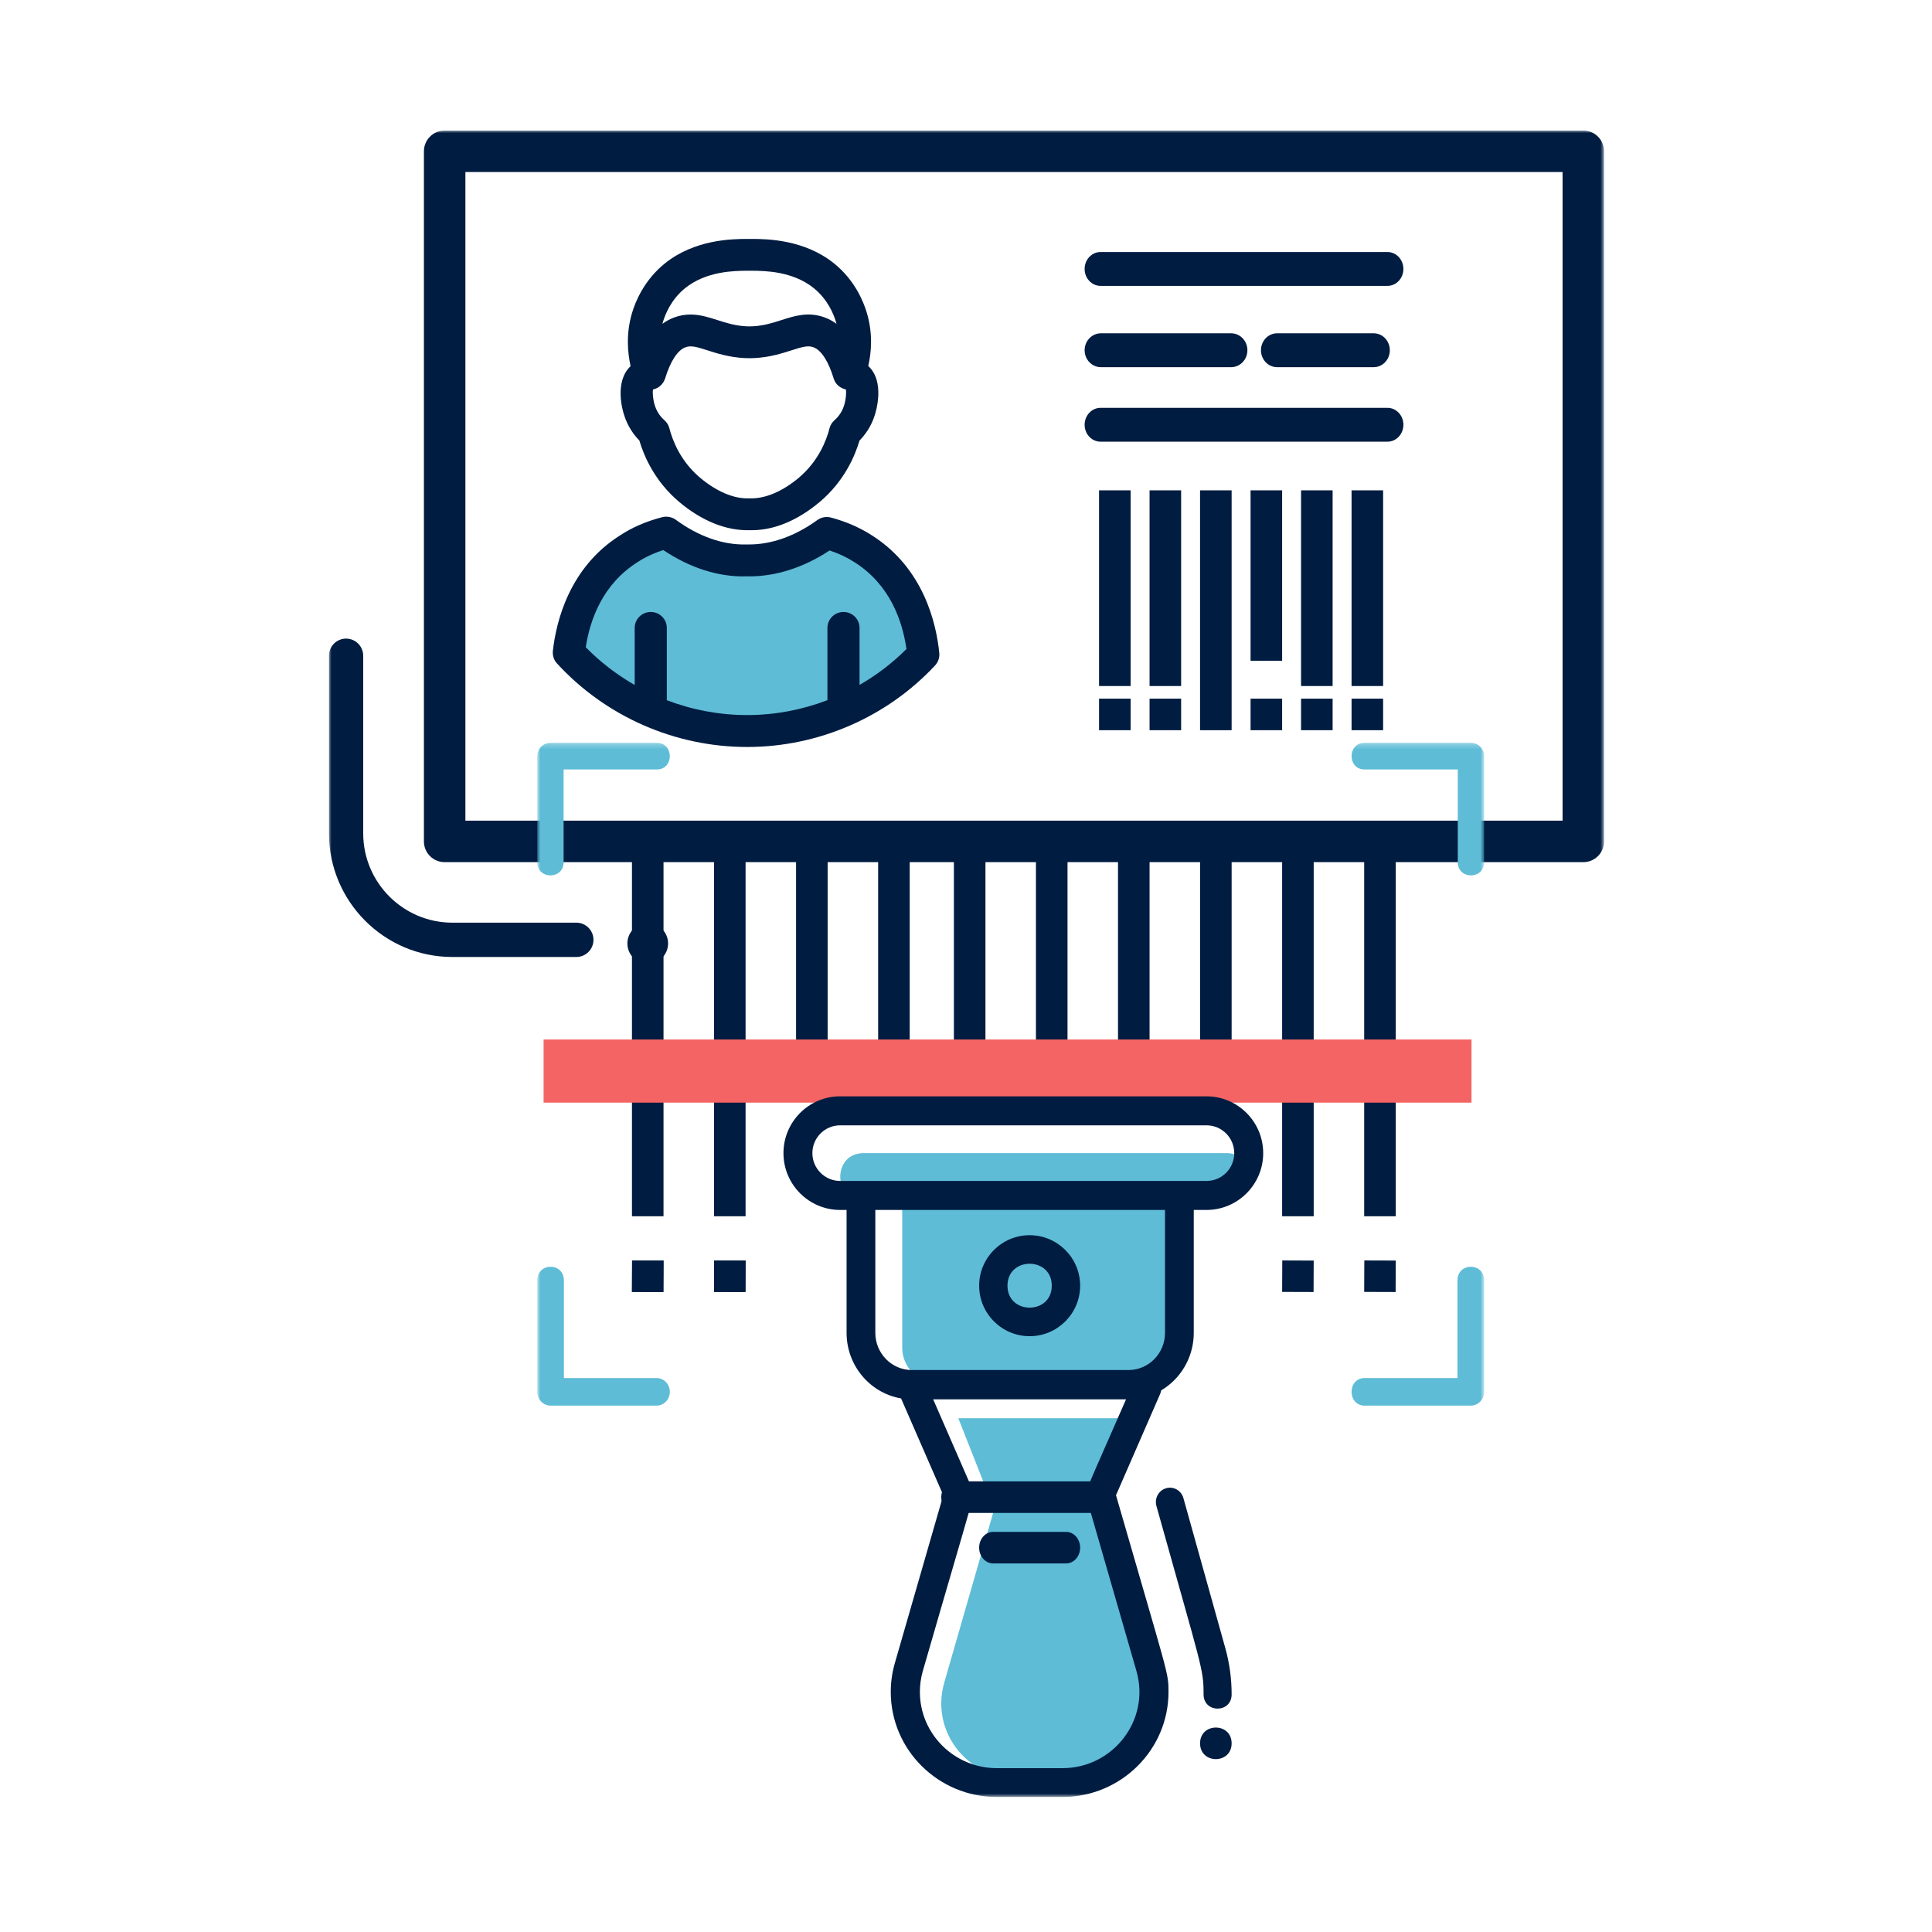 <svg width="370" height="370" viewBox="0 0 370 370" fill="none" xmlns="http://www.w3.org/2000/svg">
<path fill-rule="evenodd" clip-rule="evenodd" d="M110.408 125.528V125.559C110.408 125.551 110.412 125.539 110.412 125.531C110.408 125.531 110.412 125.528 110.408 125.528Z" fill="#5EBCD6"/>
<path fill-rule="evenodd" clip-rule="evenodd" d="M165.887 105.926C163.532 104.412 161.082 103.474 158.91 102.899C154.164 106.32 149.087 108.105 144.126 108.105H143.576C138.528 108.227 133.264 106.442 128.334 102.84H128.307C126.103 103.415 123.592 104.322 121.146 105.926C112.558 111.337 110.347 120.394 109.761 125.577C109.777 125.581 109.761 125.6 109.761 125.6C118.177 134.744 130.295 140.462 143.732 140.462C156.981 140.462 168.948 134.894 177.304 125.963C176.782 120.82 174.67 111.495 165.887 105.926Z" fill="#5EBCD6"/>
<path fill-rule="evenodd" clip-rule="evenodd" d="M164.613 131.169V120.256C164.613 118.569 163.236 117.2 161.537 117.2C159.839 117.2 158.462 118.569 158.462 120.256V134.091C153.595 135.949 148.385 136.944 143.082 136.944C137.779 136.944 132.569 135.953 127.703 134.099V120.256C127.703 118.569 126.325 117.2 124.627 117.2C122.928 117.2 121.551 118.569 121.551 120.256V131.181C118.134 129.223 114.97 126.807 112.179 123.954C113.008 118.597 115.439 111.875 122.075 107.672C123.545 106.705 125.179 105.941 127.038 105.348C132.144 108.774 137.587 110.514 142.926 110.382H143.483C148.661 110.382 153.956 108.671 158.878 105.419C160.62 105.992 162.23 106.753 163.692 107.696C170.413 111.978 172.816 118.836 173.597 124.292C170.909 126.99 167.882 129.291 164.613 131.169ZM167.025 102.558C164.694 101.053 162.066 99.903 159.219 99.139C158.943 99.055 158.646 99.011 158.338 99.011H158.334H158.33H158.326H158.322C157.649 99.011 157.024 99.234 156.515 99.604C152.302 102.657 147.792 104.269 143.483 104.269H142.85C138.477 104.38 133.787 102.745 129.437 99.549C129.009 99.23 128.484 99.035 127.947 98.972C127.831 98.956 127.711 98.948 127.591 98.948H127.587H127.583H127.575H127.567C127.278 98.952 127.002 98.992 126.738 99.063C123.682 99.871 121.046 101.017 118.727 102.546C109.043 108.679 106.524 118.975 105.887 124.602C105.871 124.718 105.863 124.833 105.863 124.948C105.863 125 105.863 125.056 105.863 125.108C105.867 125.108 105.867 125.112 105.867 125.112C105.879 125.442 105.943 125.756 106.051 126.051C106.18 126.393 106.368 126.716 106.624 127.002V127.006C106.64 127.022 106.652 127.038 106.664 127.05C115.988 137.223 129.261 143.057 143.082 143.057C156.716 143.057 169.836 137.362 179.08 127.436C179.681 126.791 179.973 125.928 179.885 125.056C179.312 119.349 176.877 108.834 167.025 102.558Z" fill="#001C41"/>
<path fill-rule="evenodd" clip-rule="evenodd" d="M126.966 61.64C127.408 60.156 128.545 57.344 131.205 55.186C135.251 51.91 140.67 51.87 143 51.85H143.209H143.575H143.848H144.077C146.391 51.87 151.811 51.91 155.853 55.186C158.516 57.344 159.653 60.156 160.095 61.64C160.131 61.767 160.168 61.889 160.2 62.017C159.497 61.501 158.749 61.092 157.95 60.799C154.824 59.644 152.201 60.485 149.662 61.298C148.014 61.826 146.307 62.373 144.198 62.489C143.752 62.512 143.314 62.512 142.864 62.489C140.751 62.373 139.047 61.826 137.4 61.298C135.753 60.771 134.073 60.236 132.241 60.236C131.249 60.236 130.209 60.394 129.112 60.799C128.312 61.092 127.565 61.497 126.862 62.013C126.894 61.889 126.93 61.767 126.966 61.64ZM161.643 77.677C161.201 79.113 160.309 80.049 159.815 80.477C159.345 80.886 159.011 81.425 158.863 82.024C158.32 84.158 156.842 88.224 153.017 91.465C149.875 94.106 146.629 95.479 143.773 95.443C143.716 95.443 143.363 95.443 143.307 95.443C140.442 95.507 137.184 94.106 134.034 91.457C130.213 88.22 128.739 84.158 128.196 82.024C128.044 81.425 127.714 80.886 127.244 80.477C126.75 80.049 125.858 79.117 125.396 77.613C125.071 76.618 124.926 75.194 125.067 74.587C125.107 74.579 125.143 74.559 125.183 74.551C125.336 74.511 125.485 74.472 125.629 74.408C125.822 74.329 125.999 74.23 126.168 74.115C126.276 74.043 126.368 73.96 126.465 73.873C126.585 73.766 126.698 73.651 126.798 73.524C126.879 73.428 126.951 73.337 127.019 73.23C127.14 73.04 127.236 72.838 127.317 72.623C127.329 72.58 127.361 72.548 127.373 72.504C128.373 69.196 129.759 67.066 131.278 66.507C132.331 66.114 133.391 66.419 135.492 67.094C137.328 67.681 139.614 68.415 142.535 68.573C142.865 68.589 143.19 68.601 143.515 68.601H143.532C143.853 68.597 144.194 68.589 144.532 68.573C147.449 68.415 149.735 67.681 151.571 67.094C153.672 66.419 154.729 66.114 155.789 66.507C157.284 67.058 158.662 69.188 159.662 72.5C159.979 73.555 160.851 74.309 161.904 74.559C161.932 74.567 161.96 74.583 161.988 74.587C162.133 75.201 161.984 76.626 161.643 77.677ZM119.51 79.442C120.209 81.718 121.463 83.361 122.447 84.372C123.327 87.351 125.38 92.154 130.04 96.101C134.403 99.774 139.108 101.674 143.603 101.536C143.736 101.539 143.864 101.539 143.997 101.539C148.292 101.539 152.788 99.663 157.042 96.082C161.674 92.154 163.727 87.351 164.607 84.372C165.592 83.361 166.845 81.726 167.528 79.505C167.753 78.819 169.521 73.075 166.283 70.092C166.857 67.589 167.215 63.96 166.013 59.926C165.375 57.768 163.715 53.675 159.77 50.478C154.041 45.837 146.837 45.777 144.138 45.757H143.848H143.575H143.21H142.936C140.225 45.777 133.021 45.837 127.292 50.478C123.351 53.671 121.687 57.764 121.045 59.922C119.839 63.972 120.217 67.673 120.763 70.12C117.561 73.151 119.305 78.819 119.51 79.442Z" fill="#001C41"/>
<mask id="mask0" mask-type="alpha" maskUnits="userSpaceOnUse" x="63" y="25" width="245" height="160">
<path fill-rule="evenodd" clip-rule="evenodd" d="M63 184.572H307.193V25H63V184.572Z" fill="white"/>
</mask>
<g mask="url(#mask0)">
<path fill-rule="evenodd" clip-rule="evenodd" d="M89.129 157.166H299.251V32.946H89.129V157.166ZM303.222 165.112H85.157C82.96 165.112 81.185 163.336 81.185 161.139V28.973C81.185 26.78 82.96 25 85.157 25H303.222C305.418 25 307.194 26.78 307.194 28.973V161.139C307.194 163.336 305.418 165.112 303.222 165.112Z" fill="#001C41"/>
<path fill-rule="evenodd" clip-rule="evenodd" d="M110.376 183.274H86.63C73.598 183.274 63 172.648 63 159.589V125.588C63 123.773 64.466 122.3 66.277 122.3C68.088 122.3 69.558 123.773 69.558 125.588V159.589C69.558 169.025 77.216 176.701 86.63 176.701H110.376C112.187 176.701 113.657 178.174 113.657 179.986C113.657 181.801 112.187 183.274 110.376 183.274Z" fill="#001C41"/>
<path fill-rule="evenodd" clip-rule="evenodd" d="M124.049 176.788C121.896 176.788 120.152 178.53 120.152 180.68C120.152 182.83 121.896 184.572 124.049 184.572C126.201 184.572 127.946 182.83 127.946 180.68C127.946 178.53 126.201 176.788 124.049 176.788Z" fill="#001C41"/>
</g>
<path fill-rule="evenodd" clip-rule="evenodd" d="M210.483 131.381H216.528V93.906H210.483V131.381Z" fill="#001C41"/>
<path fill-rule="evenodd" clip-rule="evenodd" d="M220.155 131.381H226.199V93.906H220.155V131.381Z" fill="#001C41"/>
<path fill-rule="evenodd" clip-rule="evenodd" d="M229.824 139.844H235.869V93.906H229.824V139.844Z" fill="#001C41"/>
<path fill-rule="evenodd" clip-rule="evenodd" d="M239.498 126.546H245.542V93.906H239.498V126.546Z" fill="#001C41"/>
<path fill-rule="evenodd" clip-rule="evenodd" d="M235.775 70.318C237.496 70.318 238.892 68.865 238.892 67.075C238.892 65.284 237.496 63.831 235.775 63.831H210.836C209.115 63.831 207.719 65.284 207.719 67.075C207.719 68.865 209.115 70.318 210.836 70.318H235.775Z" fill="#001C41"/>
<path fill-rule="evenodd" clip-rule="evenodd" d="M263.084 70.318C264.787 70.318 266.169 68.865 266.169 67.075C266.169 65.284 264.787 63.831 263.084 63.831H244.575C242.872 63.831 241.49 65.284 241.49 67.075C241.49 68.865 242.872 70.318 244.575 70.318H263.084Z" fill="#001C41"/>
<path fill-rule="evenodd" clip-rule="evenodd" d="M210.771 48.264C209.085 48.264 207.718 49.716 207.718 51.507C207.718 53.298 209.085 54.75 210.771 54.75H265.714C267.399 54.75 268.766 53.298 268.766 51.507C268.766 49.716 267.399 48.264 265.714 48.264H210.771Z" fill="#001C41"/>
<path fill-rule="evenodd" clip-rule="evenodd" d="M210.771 78.103C209.086 78.103 207.719 79.555 207.719 81.346C207.719 83.136 209.086 84.589 210.771 84.589H265.714C267.4 84.589 268.767 83.136 268.767 81.346C268.767 79.555 267.4 78.103 265.714 78.103H210.771Z" fill="#001C41"/>
<path fill-rule="evenodd" clip-rule="evenodd" d="M249.167 131.381H255.212V93.906H249.167V131.381Z" fill="#001C41"/>
<path fill-rule="evenodd" clip-rule="evenodd" d="M249.167 139.843H255.212V133.799H249.167V139.843Z" fill="#001C41"/>
<path fill-rule="evenodd" clip-rule="evenodd" d="M258.839 139.843H264.883V133.799H258.839V139.843Z" fill="#001C41"/>
<path fill-rule="evenodd" clip-rule="evenodd" d="M239.498 139.843H245.542V133.799H239.498V139.843Z" fill="#001C41"/>
<path fill-rule="evenodd" clip-rule="evenodd" d="M220.155 139.843H226.199V133.799H220.155V139.843Z" fill="#001C41"/>
<path fill-rule="evenodd" clip-rule="evenodd" d="M210.483 139.843H216.528V133.799H210.483V139.843Z" fill="#001C41"/>
<path fill-rule="evenodd" clip-rule="evenodd" d="M258.839 131.381H264.883V93.906H258.839V131.381Z" fill="#001C41"/>
<path fill-rule="evenodd" clip-rule="evenodd" d="M211.22 289.019L218.092 271.611H183.529L190.401 289.019L180.817 322.302C180.448 323.58 180.263 324.899 180.263 326.226C180.263 334.106 186.724 340.517 194.665 340.517H206.955C216.453 340.517 223.439 331.473 220.803 322.302L211.22 289.019Z" fill="#5EBCD6"/>
<path fill-rule="evenodd" clip-rule="evenodd" d="M235.005 220.838H165.372C159.436 220.838 159.436 229.839 165.372 229.839H172.786V258.08C172.786 260.886 174.478 263.295 176.931 264.357H223.024C225.47 263.285 227.143 260.832 227.143 258.08V229.839H235.005C237.481 229.839 239.497 227.819 239.497 225.338C239.497 222.857 237.481 220.838 235.005 220.838Z" fill="#5EBCD6"/>
<mask id="mask1" mask-type="alpha" maskUnits="userSpaceOnUse" x="102" y="142" width="183" height="203">
<path fill-rule="evenodd" clip-rule="evenodd" d="M102.894 344.144H284.226V142.261H102.894V344.144Z" fill="white"/>
</mask>
<g mask="url(#mask1)">
<path fill-rule="evenodd" clip-rule="evenodd" d="M121.028 232.927H127.072V162.812H121.028V232.927Z" fill="#001C41"/>
<path fill-rule="evenodd" clip-rule="evenodd" d="M136.743 232.927H142.787V162.812H136.743V232.927Z" fill="#001C41"/>
<path fill-rule="evenodd" clip-rule="evenodd" d="M152.458 201.496H158.503V164.021H152.458V201.496Z" fill="#001C41"/>
<path fill-rule="evenodd" clip-rule="evenodd" d="M168.174 201.496H174.218V164.021H168.174V201.496Z" fill="#001C41"/>
<path fill-rule="evenodd" clip-rule="evenodd" d="M182.681 201.496H188.725V164.021H182.681V201.496Z" fill="#001C41"/>
<path fill-rule="evenodd" clip-rule="evenodd" d="M198.396 201.496H204.441V164.021H198.396V201.496Z" fill="#001C41"/>
<path fill-rule="evenodd" clip-rule="evenodd" d="M214.111 201.496H220.156V164.021H214.111V201.496Z" fill="#001C41"/>
<path fill-rule="evenodd" clip-rule="evenodd" d="M229.827 201.496H235.871V164.021H229.827V201.496Z" fill="#001C41"/>
<path fill-rule="evenodd" clip-rule="evenodd" d="M245.544 232.927H251.588V162.812H245.544V232.927Z" fill="#001C41"/>
<path fill-rule="evenodd" clip-rule="evenodd" d="M261.257 232.927H267.302V162.812H261.257V232.927Z" fill="#001C41"/>
<path fill-rule="evenodd" clip-rule="evenodd" d="M235.871 333.868C235.871 329.837 229.827 329.84 229.827 333.868C229.827 337.899 235.871 337.897 235.871 333.868Z" fill="#001C41"/>
<path fill-rule="evenodd" clip-rule="evenodd" d="M216.123 267.985H174.625C167.736 267.985 162.13 262.271 162.13 255.25V229.662C162.13 225.958 167.634 225.955 167.634 229.662V255.25C167.634 259.179 170.77 262.378 174.625 262.378H216.123C219.978 262.378 223.114 259.179 223.114 255.25V230.132C223.114 226.427 228.618 226.422 228.618 230.132V255.25C228.618 262.271 223.012 267.985 216.123 267.985Z" fill="#001C41"/>
<path fill-rule="evenodd" clip-rule="evenodd" d="M230.498 324.495C230.498 319.562 230.226 319.759 221.469 288.415C221.061 286.955 221.889 285.433 223.314 285.017C224.742 284.597 226.227 285.444 226.637 286.904L234.651 315.596C235.461 318.486 235.872 321.48 235.872 324.495C235.872 328.126 230.498 328.131 230.498 324.495Z" fill="#001C41"/>
<path fill-rule="evenodd" clip-rule="evenodd" d="M203.472 344.144H190.899C179.702 344.144 170.591 335.118 170.591 324.027C170.591 322.156 170.853 320.296 171.375 318.498L180.647 286.352L172.215 267.008C171.603 265.608 172.254 263.981 173.667 263.378C175.078 262.774 176.72 263.416 177.332 264.819L186.158 285.067C186.759 286.447 186.881 284.831 176.733 320.016C176.357 321.321 176.168 322.67 176.168 324.027C176.168 332.074 182.776 338.622 190.899 338.622H203.472C213.203 338.622 220.34 329.363 217.641 320.016L208.094 286.919C207.694 285.54 207.598 286.48 217.041 264.819C218.499 261.471 223.624 263.652 222.159 267.008L213.727 286.352C223.805 321.293 223.782 320.247 223.782 324.027C223.782 335.118 214.671 344.144 203.472 344.144Z" fill="#001C41"/>
<path fill-rule="evenodd" clip-rule="evenodd" d="M104.104 211.167H281.809V199.079H104.104V211.167Z" fill="#F56464"/>
<path fill-rule="evenodd" clip-rule="evenodd" d="M102.894 165.118V144.812C102.894 143.403 104.023 142.261 105.415 142.261H125.781C129.111 142.261 129.116 147.363 125.781 147.363H107.936V165.118C107.936 168.488 102.894 168.493 102.894 165.118Z" fill="#5EBCD6"/>
<path fill-rule="evenodd" clip-rule="evenodd" d="M125.732 269.193H105.443C104.036 269.193 102.895 268.011 102.895 266.552V245.216C102.895 241.729 107.992 241.722 107.992 245.216V263.911H125.732C127.14 263.911 128.281 265.093 128.281 266.552C128.281 268.011 127.14 269.193 125.732 269.193Z" fill="#5EBCD6"/>
<path fill-rule="evenodd" clip-rule="evenodd" d="M279.183 165.118V147.363H261.339C258.009 147.363 258.004 142.261 261.339 142.261H281.705C283.097 142.261 284.226 143.403 284.226 144.812V165.118C284.226 168.488 279.183 168.493 279.183 165.118Z" fill="#5EBCD6"/>
<path fill-rule="evenodd" clip-rule="evenodd" d="M281.675 269.193H261.369C257.999 269.193 257.994 263.911 261.369 263.911H279.124V245.217C279.124 241.728 284.226 241.723 284.226 245.217V266.552C284.226 268.011 283.084 269.193 281.675 269.193Z" fill="#5EBCD6"/>
<path fill-rule="evenodd" clip-rule="evenodd" d="M160.891 215.513C157.963 215.513 155.581 217.902 155.581 220.838C155.581 223.775 157.963 226.163 160.891 226.163H231.065C233.993 226.163 236.375 223.775 236.375 220.838C236.375 217.902 233.993 215.513 231.065 215.513H160.891ZM231.065 231.718H160.891C154.909 231.718 150.042 226.838 150.042 220.838C150.042 214.839 154.909 209.958 160.891 209.958H231.065C237.048 209.958 241.917 214.839 241.917 220.838C241.917 226.838 237.048 231.718 231.065 231.718Z" fill="#001C41"/>
<path fill-rule="evenodd" clip-rule="evenodd" d="M192.945 246.225C192.945 251.83 201.428 251.83 201.428 246.225C201.428 240.62 192.945 240.62 192.945 246.225ZM197.186 255.896C191.854 255.896 187.517 251.557 187.517 246.225C187.517 240.893 191.854 236.554 197.186 236.554C202.519 236.554 206.859 240.893 206.859 246.225C206.859 251.557 202.519 255.896 197.186 255.896Z" fill="#001C41"/>
<path fill-rule="evenodd" clip-rule="evenodd" d="M210.124 289.745H183.039C181.506 289.745 180.263 288.392 180.263 286.721C180.263 285.053 181.506 283.7 183.039 283.7H210.124C211.659 283.7 212.903 285.053 212.903 286.721C212.903 288.392 211.659 289.745 210.124 289.745Z" fill="#001C41"/>
<path fill-rule="evenodd" clip-rule="evenodd" d="M127.047 247.434L121.028 247.414L121.053 241.389L127.072 241.408L127.047 247.434Z" fill="#001C41"/>
<path fill-rule="evenodd" clip-rule="evenodd" d="M142.762 247.434L136.743 247.414L136.768 241.389L142.787 241.408L142.762 247.434Z" fill="#001C41"/>
<path fill-rule="evenodd" clip-rule="evenodd" d="M127.047 247.434L121.028 247.414L121.053 241.389L127.072 241.408L127.047 247.434Z" fill="#001C41"/>
<path fill-rule="evenodd" clip-rule="evenodd" d="M142.762 247.434L136.743 247.414L136.768 241.389L142.787 241.408L142.762 247.434Z" fill="#001C41"/>
<path fill-rule="evenodd" clip-rule="evenodd" d="M251.563 247.434L245.544 247.414L245.569 241.389L251.588 241.411L251.563 247.434Z" fill="#001C41"/>
<path fill-rule="evenodd" clip-rule="evenodd" d="M267.277 247.434L261.257 247.414L261.283 241.389L267.302 241.408L267.277 247.434Z" fill="#001C41"/>
<path fill-rule="evenodd" clip-rule="evenodd" d="M204.172 299.415H190.201C188.719 299.415 187.517 298.063 187.517 296.392C187.517 294.724 188.719 293.371 190.201 293.371H204.172C205.654 293.371 206.859 294.724 206.859 296.392C206.859 298.063 205.654 299.415 204.172 299.415Z" fill="#001C41"/>
</g>
</svg>

